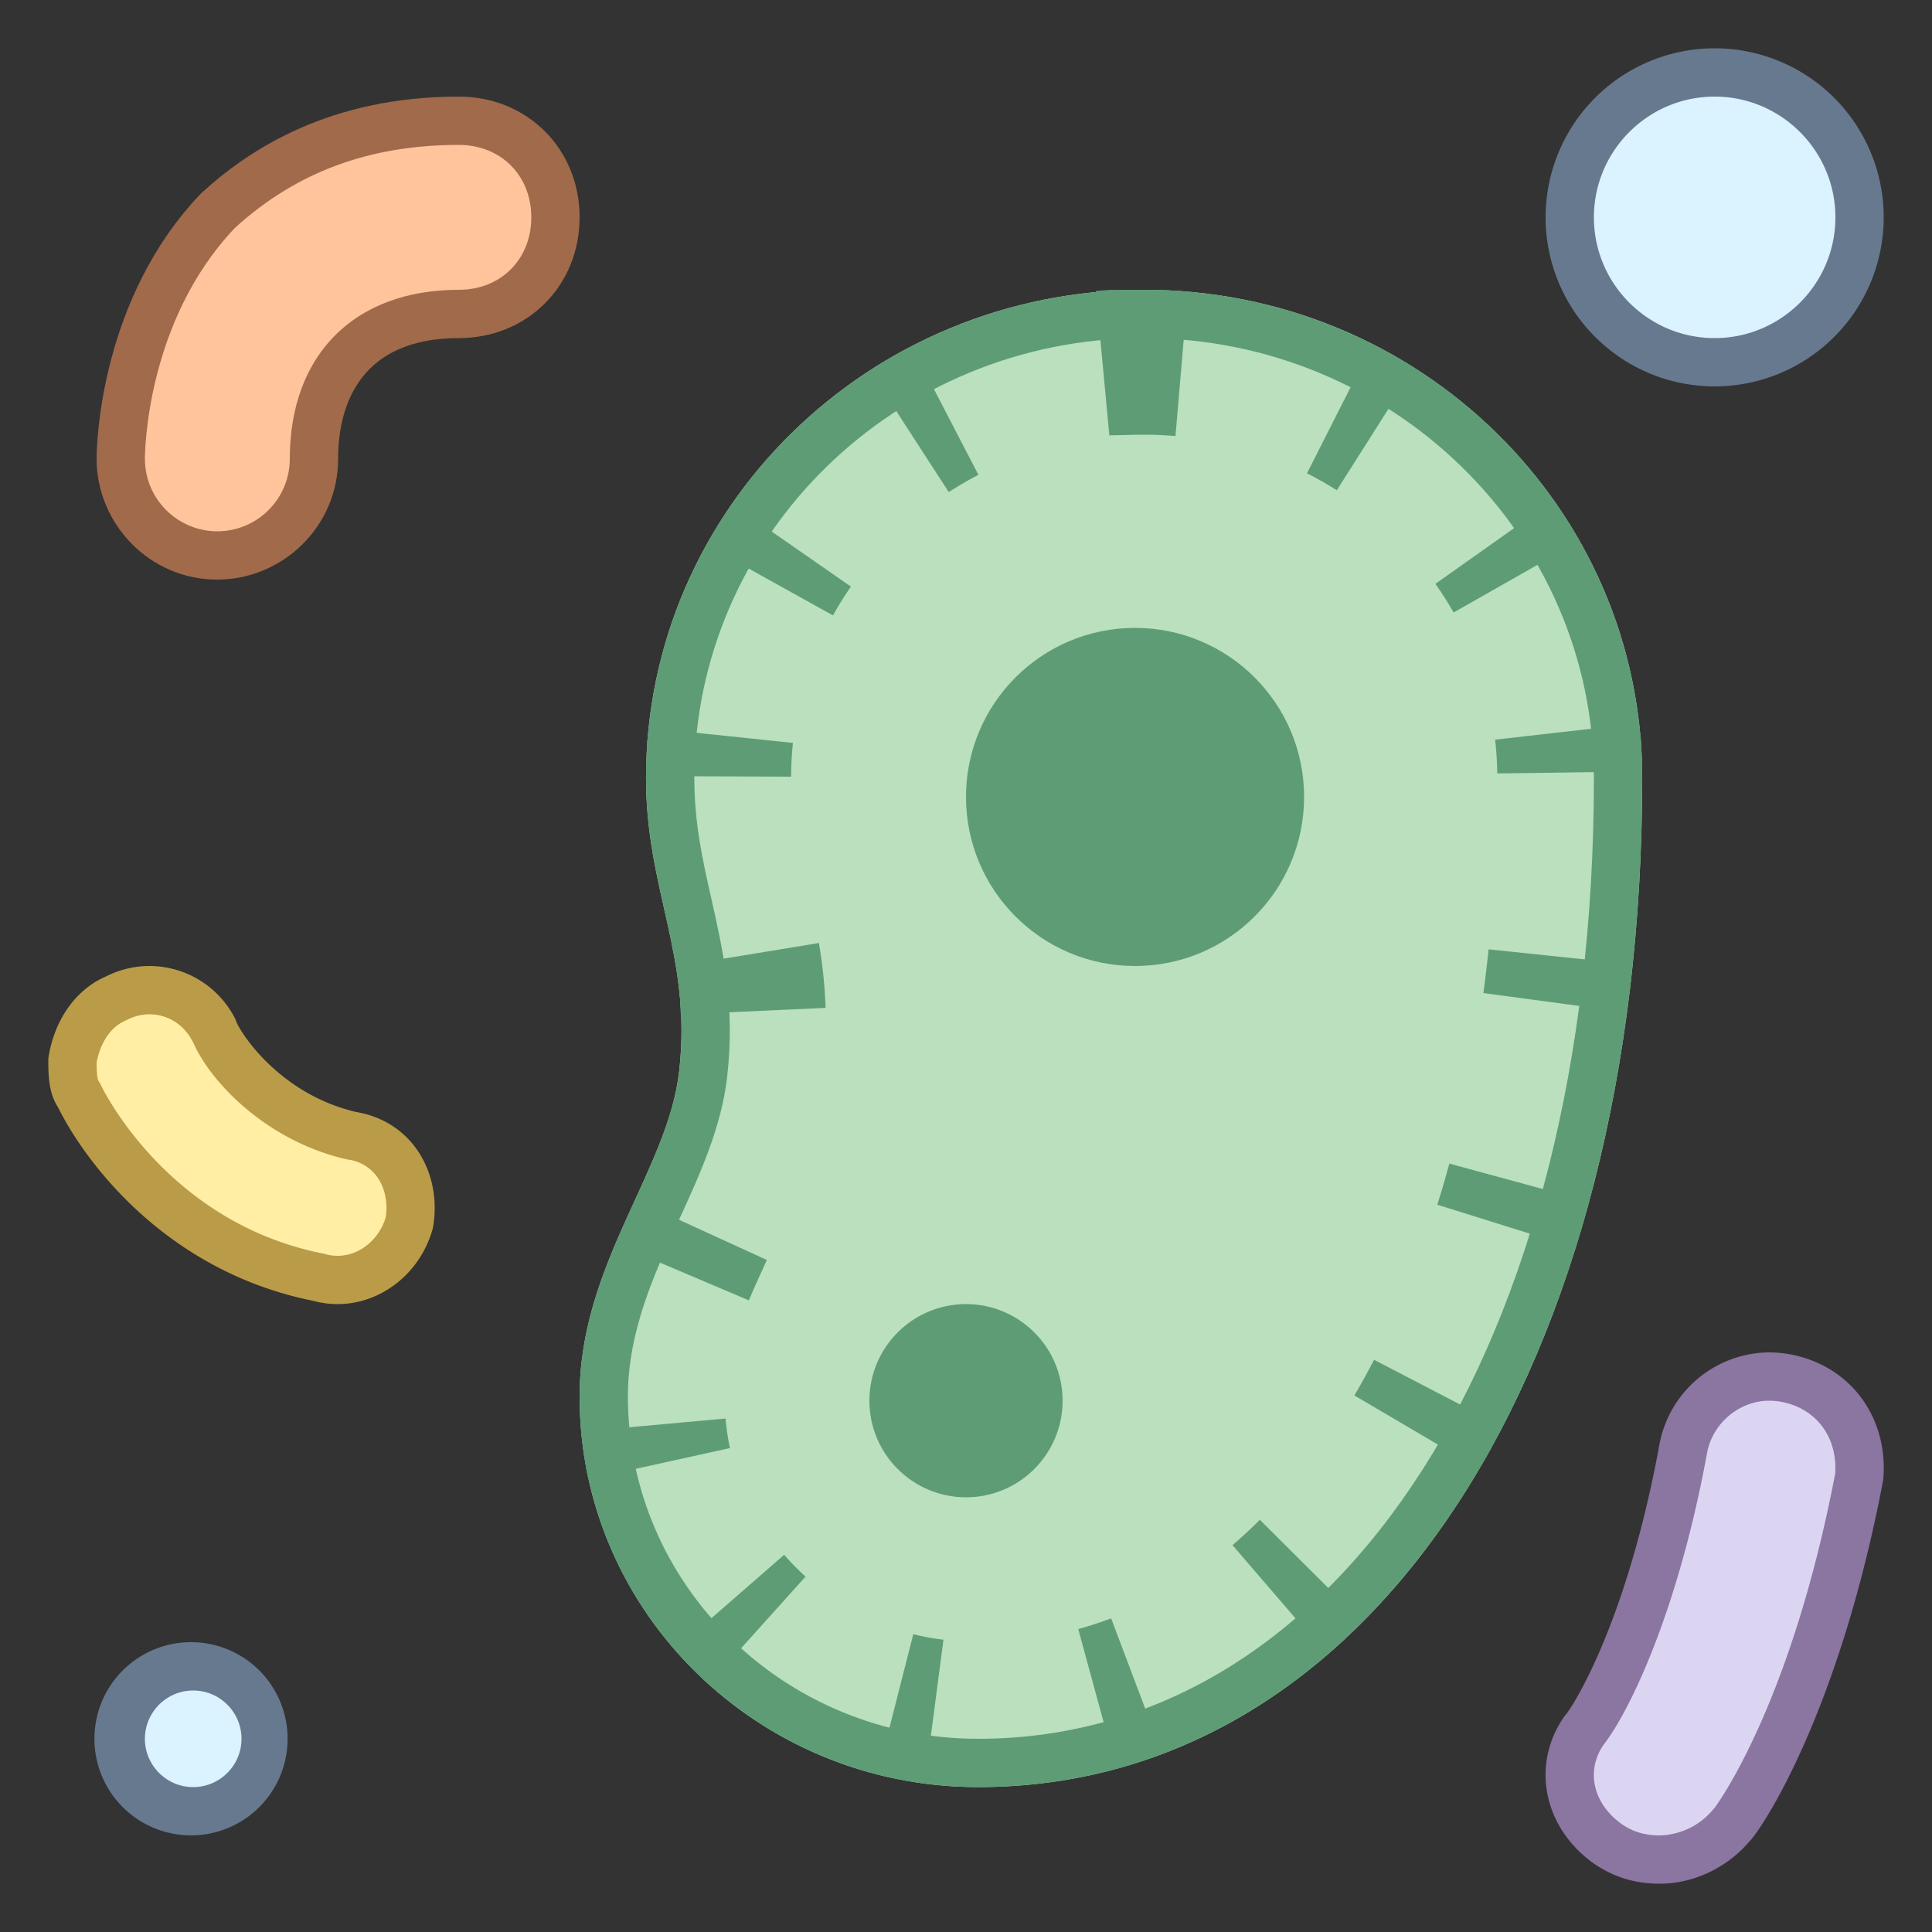 <svg viewBox="0 0 40 40" xmlns="http://www.w3.org/2000/svg"><rect x="0" y="0" width="40" height="40" fill="#333333" stroke="none"/><path d="M34 16.109C34 10.526 29.383 6 23.687 6c-5.695 0-10.312 4.526-10.312 10.109 0 2.328.955 3.689.687 6.065C13.829 24.247 12 26.167 12 28.913 12 33.379 15.694 37 20.25 37 28.447 37 34 28.239 34 16.109z" fill="#bae0bd"></path><path d="M23.687 6H23.564 23.521 23.431 23.413l-.041.001h-.032-.067H23.264l-.033.001h-.008H23.097 22.981a9.2 9.2 0 00-.294.024l.281 2.987c.239-.002.48-.013.719-.013V6zm-4.813 1.166a10.71 10.71 0 00-.184.098l-.006.003-.006.003-.001.001-.005.003-.002.001a.008.008 0 01-.004.002l-.003.002-.004.002-.003.002-.003.002-.004.002-.003.001-.006.003-.002.001-.005.003-.001.001-.006.003-.001.001-.006.003c-.166.092-.33.189-.49.29l-.006.004-.002.001-.005.003-.003.002-.004.002-.003.002-.003.002-.004.003-.003.002-.004.003-.001.001-.006.004-.001.001-.005.003-.001.001-.006.004-.06.039 1.631 2.518c.198-.128.404-.248.614-.357l-1.383-2.665zm-3.721 3.266l-.034.05-.004.006-.001.001-.003.005-.001.002-.003.005-.001.002-.003.004-.002.003-.003.004-.002.003-.002.003-.002.003-.002.003-.002.003-.002.003-.002.004-.002.003-.003.004-.002.002-.003.004-.001.002-.003.004-.001.002-.003.005-.001.002-.003.005-.001.001-.004.005-.001.001-.004.006-.004.006v.001l-.004.006c-.112.169-.22.341-.322.517l-.001.001-.003.006-.002.003-.002.004-.002.003-.002.004-.002.003-.002.004a.008.008 0 00-.002.004l-.001.003-.003.005-.001.001-.003.006-.001.001-.004.006-.004.007-.063.111 2.622 1.457c.113-.203.238-.404.371-.596l-2.464-1.713zm-1.724 4.637l-.024.261v.001l-.001.007v.001l-.001.008-.001.016-.001.008V15.449c-.013.205-.021.411-.022.619l3 .012a7.05 7.05 0 01.038-.699l-2.988-.312zm3.526 4.455l-2.96.486c.014.082.026.165.038.249l.001.007.002.015v.001l.001.006v.002l.001.007v.001l.001.006v.002l.001.004v.003l.001.005.001.004v.011l.001.004v.002l.001.008v.002l.001.005v.002l.001.005.001.011v.001l.001.005v.001l.003.022c.01.084.02.17.027.256l.002.023v.001l.001.017V20.711l.001.01V20.781l.001.015v.008l.001.015.001.008.01.177 2.997-.137c-.013-.435-.06-.875-.137-1.343zm-3.805 5.314c-.138.301-.276.603-.408.913l2.762 1.171c.12-.283.247-.559.371-.831l.002-.004-2.727-1.249zm1.871 4.531l-2.988.272c.018.195.043.388.074.579l.004.024v.001l.001.005v.001l.001.005.003.018v.001l.001.005v.001l.001.005v.002l.001.005.002.011v.001l.001.005v.001l.001.005v.002l.001.005v.001l.003.016v.002l.001.005v.002l.001.005v.001l.003.017v.001l.001.005v.002l.001.005v.002l.001.005a.05.05 0 01.002.012l.001.005v.001l.001.006v.001l.005.024v.001l.001.006v.001l.037.178 2.93-.646a5.37 5.37 0 01-.091-.612zm1.214 2.822l-2.262 1.97.002.003.001.001.003.003.002.002.003.003.004.005.002.002.003.003.001.001a.018.018 0 01.004.005l.001.001.015.017c.193.218.398.426.613.623l.005.005.011.01.001.001.005.004.001.001.004.004.001.001.005.005.001.001.005.004.002.002.003.003.001.001 2.006-2.23a5.546 5.546 0 01-.443-.451zm2.674 1.642l-.741 2.907.165.04h.001l.006.001h.001l.006.001h.001l.014.003.002.001.005.001.003.001.004.001.003.001.004.001.003.001.006.001.005.001.003.001.004.001h.001a.01.01 0 00.005.001h.002l.005.001h.001a.105.105 0 01.017.004h.001l.005.001h.001l.005.001h.001l.025.005.006.001c.082.017.163.034.245.049l.006.001.025.004.006.001h.001l.005.001.017.003h.002l.004.001h.002l.004.001h.002l.005.001h.001l.009.002h.002l.005.001.003.001.004.001.003.001.004.001.004.001h.003l.007.001h.001l.007.001h.001l.006.001h.002l.005.001h.002l.007.001.015.002h.001l.007.001h.001c.08.013.16.025.241.035l.389-2.975a4.356 4.356 0 01-.624-.115zm4.096-.326a7.832 7.832 0 01-.681.221l.789 2.894c.21-.057.419-.121.625-.191l.021-.007.001-.001.014-.005.002-.001.004-.001.003-.001.005-.002.004-.001.003-.001.004-.001.003-.001.005-.002h.001l.007-.002.002-.001.005-.002h.001l.007-.002h.001l.006-.002.002-.001.014-.005a7.15 7.15 0 00.212-.077l-1.06-2.808zm3.079-2.042a10.28 10.28 0 01-.566.526l1.957 2.274.026-.023.04-.035a.973.973 0 00.035-.031l.001-.001.017-.015.017-.015.017-.015h.001l.004-.004.012-.011.001-.001.004-.003.001-.001.013-.011.004-.004.017-.015.001-.001.004-.004.001-.001.012-.011.001-.001.004-.004.001-.001.008-.007.001-.001.003-.003.002-.002.003-.003.002-.002.011-.01.002-.002.003-.003.002-.002.003-.003.002-.002.005-.005.002-.002.003-.002.003-.003.002-.002.005-.004.001-.001.004-.004.002-.002.003-.003.001-.001.005-.005.006-.005.002-.001.004-.003.002-.002.004-.004.001-.001.005-.005.001-.001.004-.004.001-.001.004-.004.001-.001.005-.005.005-.005.001-.001.005-.005.011-.01c.12-.112.239-.226.356-.344l-2.121-2.116zm2.365-3.312c-.131.252-.267.498-.408.738l2.586 1.521c.034-.058.068-.115.101-.174l.011-.02.001-.002a.008.008 0 00.002-.004l.002-.003.002-.003a.008.008 0 00.002-.004l.001-.001.003-.005c.103-.18.203-.364.302-.55l.002-.003.001-.003.002-.004.001-.002.002-.005.001-.002.003-.006.044-.084-2.661-1.384zm1.558-4.062c-.078.288-.161.572-.249.851l2.863.896a25.853 25.853 0 00.28-.96l-2.894-.787zm.813-4.436c-.032.305-.068.607-.108.905l2.973.399c.018-.133.035-.266.051-.4v-.001l.002-.014v-.002l.002-.013v-.002l.002-.013v-.004l.001-.01.001-.006.001-.009.001-.007.001-.007.001-.009.001-.006.001-.011v-.004l.002-.014v-.002l.023-.196v-.003l.001-.013v-.004l.001-.011.001-.005.001-.01.001-.007.001-.006.001-.01v-.005l.001-.012v-.004l.001-.013v-.002l.002-.015v-.001l.015-.141-2.981-.312zm3.116-4.68l-2.981.339c.026.23.041.465.044.699l3-.04-.002-.092v-.008-.008-.008-.006-.002-.006-.002-.005-.003-.004-.004-.001c-.004-.129-.01-.256-.018-.383v-.001-.007-.008-.007-.001-.007-.001l-.001-.007v-.001V15.392v-.006-.001-.006-.003-.005-.003-.005-.003-.004-.004-.004-.005-.002l-.001-.007c-.016-.122-.028-.241-.041-.359zm-1.769-4.62l-2.449 1.733c.135.191.262.39.377.593l2.609-1.482a9.714 9.714 0 00-.537-.844zm-3.751-3.232L27.06 9.799c.21.107.418.225.617.351l1.608-2.533c-.28-.178-.57-.343-.869-.494zM23.687 6v3c.217 0 .435.009.65.028l.255-2.989a10.295 10.295 0 00-.531-.032h-.008l-.033-.001h-.017l-.033-.001h-.008-.04-.024-.025-.008-.008-.058-.05H23.697C23.693 6 23.69 6 23.687 6z" fill="#5e9c76"></path><path d="M23.687 7C28.822 7 33 11.086 33 16.109 33 27.82 27.757 36 20.25 36 16.252 36 13 32.821 13 28.913c0-1.347.538-2.52 1.057-3.655.433-.945.88-1.922.999-2.972.167-1.482-.085-2.599-.328-3.678-.182-.807-.353-1.57-.353-2.499 0-5.023 4.178-9.109 9.312-9.109m0-1c-5.695 0-10.312 4.526-10.312 10.109 0 2.328.955 3.689.687 6.065C13.829 24.247 12 26.167 12 28.913 12 33.379 15.694 37 20.25 37 28.447 37 34 28.239 34 16.109 34 10.526 29.383 6 23.687 6z" fill="#5e9c76"></path><circle cx="23.5" cy="16.5" r="3.5" fill="#5e9c76"></circle><circle cx="35.5" cy="4.5" r="3" fill="#dbf2ff"></circle><path d="M35.5 2C36.878 2 38 3.122 38 4.5S36.878 7 35.5 7 33 5.878 33 4.5 34.122 2 35.5 2m0-1a3.5 3.5 0 100 7 3.5 3.5 0 000-7z" fill="#66798f"></path><circle cx="4" cy="36" r="1.5" fill="#dbf2ff"></circle><path d="M4 35c.551 0 1 .449 1 1s-.449 1-1 1-1-.449-1-1 .449-1 1-1m0-1a2 2 0 10-.001 3.999A2 2 0 004 34z" fill="#66798f"></path><circle cx="20" cy="29" r="2" fill="#5e9c76"></circle><g><path d="M4.5 11.5c-1.103 0-2-.897-2-2 0-.125.023-3.07 2.027-5.153C5.857 3.129 7.538 2.5 9.5 2.5c1.141 0 2 .86 2 2s-.859 2-2 2c-1.879 0-3 1.122-3 3 0 1.103-.897 2-2 2z" fill="#ffc49c"></path><path d="M9.5 3c.869 0 1.5.631 1.5 1.5S10.369 6 9.5 6C7.341 6 6 7.341 6 9.5c0 .827-.673 1.5-1.5 1.5S3 10.327 3 9.5c0-.116.021-2.845 1.866-4.784C6.136 3.561 7.653 3 9.5 3m0-1C6.833 2 5.167 3.083 4.167 4 2.083 6.167 2 9.167 2 9.5 2 10.833 3.083 12 4.5 12 5.833 12 7 10.917 7 9.5 7 8.333 7.5 7 9.5 7 10.917 7 12 5.917 12 4.5S10.917 2 9.5 2z" fill="#a16a4a"></path></g><g><path d="M6.988 26.5a1.46 1.46 0 01-.382-.052c-2.551-.515-4.261-2.34-4.959-3.749-.147-.229-.147-.534-.147-.78.062-.407.334-1.003.893-1.245.24-.12.468-.175.702-.175.568 0 1.082.322 1.34.84l-.007-.025c.222.576 1.227 1.814 2.827 2.193.428.073.75.271.967.578.239.341.33.797.248 1.252-.182.668-.795 1.163-1.482 1.163z" fill="#ffeea3"></path><path d="M3.095 21c.377 0 .719.216.891.562l.004-.002c.346.819 1.5 2.043 3.15 2.434l.032.008.033.005a.887.887 0 01.608.366c.157.223.219.524.173.833-.145.47-.55.794-.998.794a.923.923 0 01-.249-.034l-.033-.009-.035-.007c-3.08-.62-4.433-3.183-4.577-3.473l-.023-.048-.034-.052c-.03-.064-.036-.244-.037-.379.061-.331.244-.714.59-.864l.027-.012.026-.013c.145-.072.296-.109.452-.109m0-1c-.302 0-.61.069-.9.216-.697.3-1.095 1.002-1.195 1.703 0 .301 0 .702.199 1.002.597 1.203 2.289 3.407 5.275 4.009.172.047.345.07.514.07.906 0 1.723-.644 1.974-1.573.199-1.102-.398-2.205-1.592-2.405-1.692-.401-2.488-1.804-2.488-1.904A1.993 1.993 0 003.095 20z" fill="#ba9b48"></path></g><g><path d="M34.363 38.5c-.419 0-.769-.109-1.101-.343-.806-.589-1.002-1.575-.46-2.341.323-.411 1.391-2.224 2.053-5.847a1.815 1.815 0 012.083-1.443c1.007.172 1.646 1.023 1.553 2.069-.862 4.537-2.367 6.902-2.627 7.178-.401.468-.95.727-1.501.727z" fill="#dcd5f2"></path><path d="M36.631 29c.073 0 .148.006.223.019.737.126 1.191.721 1.142 1.488-.893 4.67-2.374 6.758-2.497 6.923l-.011.011-.036.042a1.476 1.476 0 01-1.089.517c-.314 0-.565-.078-.798-.242-.585-.427-.734-1.096-.366-1.634.496-.624 1.531-2.686 2.146-6.054.118-.61.671-1.07 1.286-1.07m0-1a2.329 2.329 0 00-2.269 1.879c-.694 3.8-1.85 5.538-1.966 5.646-.694.977-.463 2.28.578 3.04.464.326.926.435 1.389.435.694 0 1.388-.326 1.851-.869.231-.217 1.85-2.606 2.776-7.492.116-1.303-.694-2.389-1.966-2.606a2.405 2.405 0 00-.393-.033z" fill="#8b75a1"></path></g></svg>